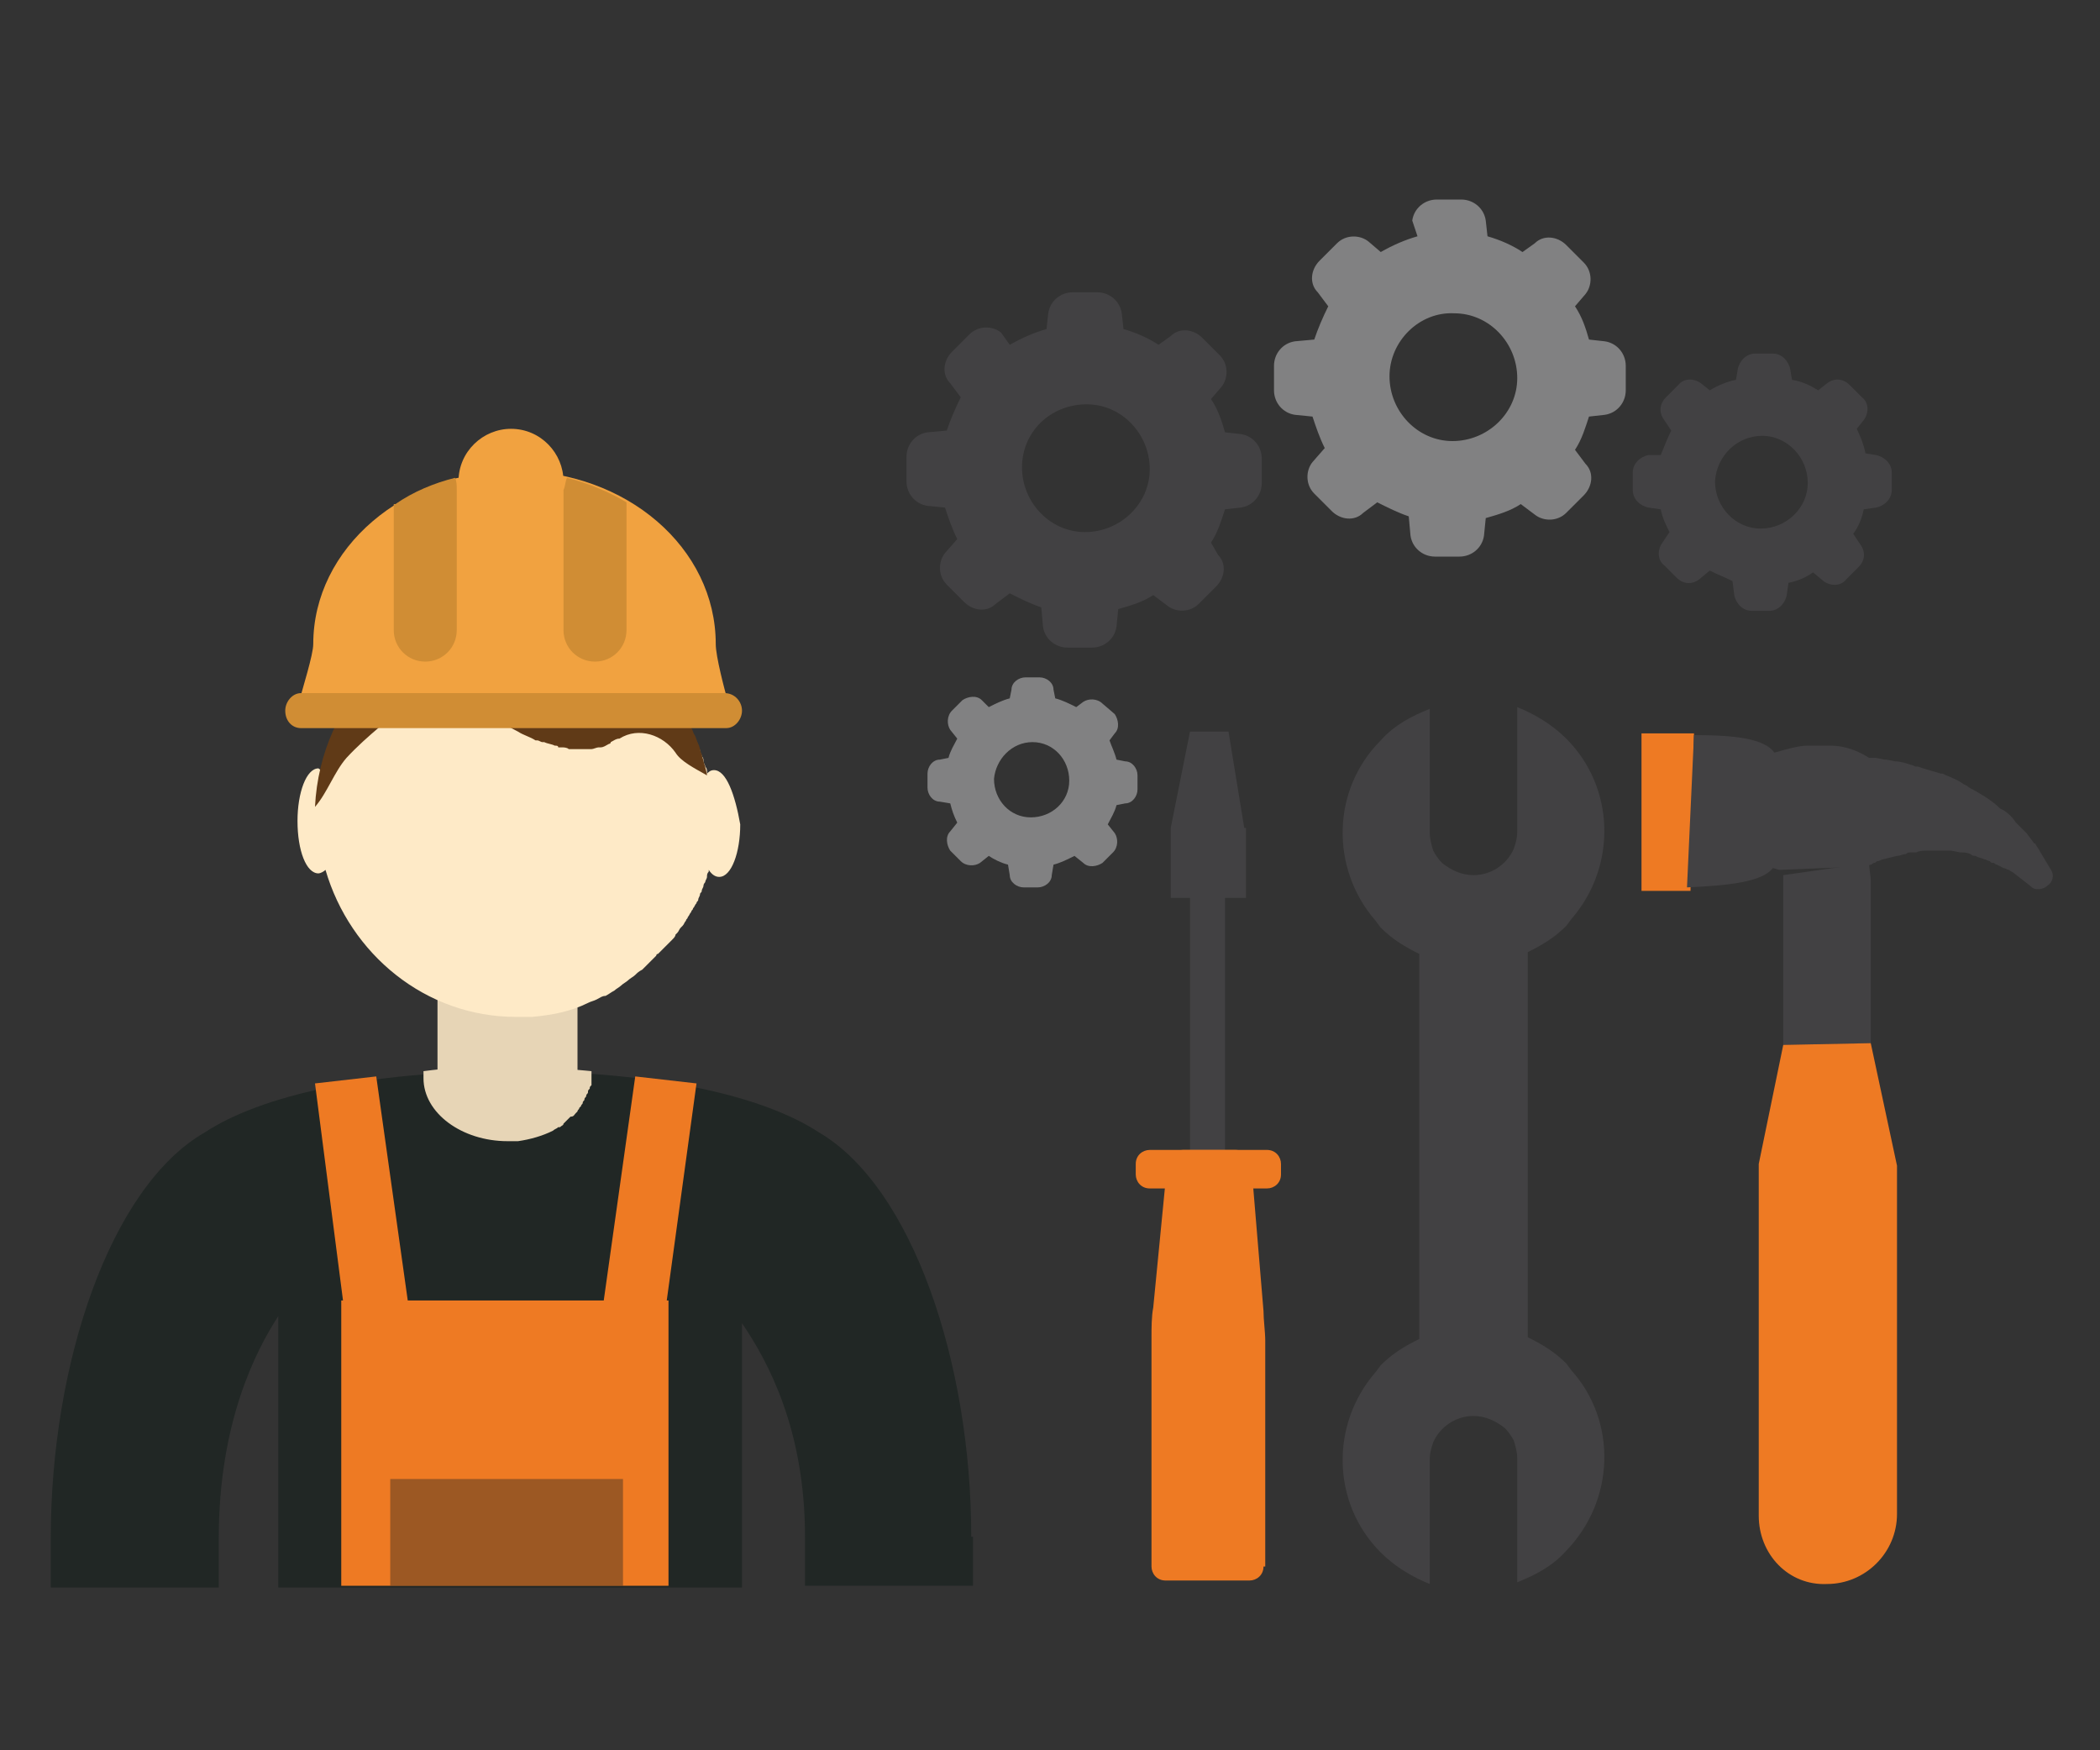 <?xml version="1.0" encoding="utf-8"?>
<!-- Generator: Adobe Illustrator 18.1.1, SVG Export Plug-In . SVG Version: 6.00 Build 0)  -->
<svg version="1.1" id="Layer_1" xmlns="http://www.w3.org/2000/svg" xmlns:xlink="http://www.w3.org/1999/xlink" x="0px" y="0px"
	 viewBox="0 0 120 100" enable-background="new 0 0 120 100" xml:space="preserve">
<rect x="0" y="0" width="120" height="100" fill="#333333" stroke="none"/>
<g>
	<g>
		<rect x="25" y="54" fill-rule="evenodd" clip-rule="evenodd" fill="#E7D5B6" width="8" height="8.2"/>
		<path fill-rule="evenodd" clip-rule="evenodd" fill="#FEEAC7" d="M40.8,44c-0.2,0-0.3,0.1-0.4,0.2c0,0,0-0.1,0-0.1
			c0-0.1,0-0.2-0.1-0.3c0-0.1-0.1-0.2-0.1-0.3c0-0.1,0-0.2-0.1-0.3c0-0.1-0.1-0.2-0.1-0.3c0-0.1-0.1-0.2-0.1-0.2
			c0-0.1-0.1-0.2-0.1-0.3c0-0.1-0.1-0.1-0.1-0.2c0-0.1-0.1-0.2-0.1-0.3c0-0.1-0.1-0.1-0.1-0.2c0-0.1-0.1-0.2-0.2-0.3
			c0-0.1-0.1-0.1-0.1-0.2c-0.1-0.1-0.1-0.2-0.2-0.3c0-0.1-0.1-0.1-0.1-0.2c-0.1-0.1-0.1-0.2-0.2-0.3c0,0-0.1-0.1-0.1-0.1
			c-0.1-0.1-0.1-0.2-0.2-0.3c0,0-0.1-0.1-0.1-0.1c-0.1-0.1-0.2-0.2-0.2-0.3c0,0-0.1-0.1-0.1-0.1C38,39.3,38,39.2,37.9,39
			c0,0-0.1-0.1-0.1-0.1c-0.1-0.1-0.2-0.2-0.3-0.3c0,0,0-0.1-0.1-0.1c-0.1-0.1-0.2-0.2-0.3-0.3c0,0,0,0-0.1-0.1
			c-0.1-0.1-0.2-0.2-0.3-0.3c0,0,0,0-0.1-0.1c-0.1-0.1-0.2-0.2-0.4-0.3c0,0,0,0,0,0c-0.1-0.1-0.3-0.2-0.4-0.3c0,0,0,0,0,0
			c-0.1-0.1-0.3-0.2-0.4-0.3c0,0,0,0,0,0c-0.1-0.1-0.3-0.2-0.4-0.3c0,0,0,0,0,0c-0.1-0.1-0.3-0.2-0.5-0.3c0,0,0,0,0,0
			c-0.2-0.1-0.3-0.2-0.5-0.2c0,0,0,0,0,0c-0.2-0.1-0.3-0.1-0.5-0.2c0,0,0,0,0,0c-1-0.4-2.1-0.7-3.2-0.8c0,0,0,0,0,0
			c-0.2,0-0.4,0-0.6,0c0,0,0,0,0,0c-0.1,0-0.2,0-0.3,0c-5.4,0-9.9,3.9-11,9c-0.1,0-0.2-0.1-0.2-0.1c-0.7,0-1.2,1.4-1.2,3
			c0,1.7,0.5,3,1.2,3c0.1,0,0.3-0.1,0.4-0.2c1.4,4.8,5.7,8.4,10.9,8.4c0.1,0,0.2,0,0.3,0c0,0,0,0,0,0c0.2,0,0.4,0,0.6,0c0,0,0,0,0,0
			c1.1-0.1,2.2-0.3,3.2-0.8c0,0,0,0,0,0c0.2-0.1,0.3-0.1,0.5-0.2c0,0,0,0,0,0c0.2-0.1,0.3-0.2,0.5-0.2c0,0,0,0,0,0
			c0.2-0.1,0.3-0.2,0.5-0.3c0,0,0,0,0,0c0.1-0.1,0.3-0.2,0.4-0.3c0,0,0,0,0,0c0.1-0.1,0.3-0.2,0.4-0.3c0,0,0,0,0,0
			c0.1-0.1,0.3-0.2,0.4-0.3c0,0,0,0,0,0c0.1-0.1,0.2-0.2,0.4-0.3c0,0,0,0,0.1-0.1c0.1-0.1,0.2-0.2,0.3-0.3c0,0,0,0,0.1-0.1
			c0.1-0.1,0.2-0.2,0.3-0.3c0,0,0-0.1,0.1-0.1c0.1-0.1,0.2-0.2,0.3-0.3c0,0,0.1-0.1,0.1-0.1c0.1-0.1,0.2-0.2,0.3-0.3
			c0,0,0.1-0.1,0.1-0.1c0.1-0.1,0.2-0.2,0.2-0.3c0,0,0.1-0.1,0.1-0.1c0.1-0.1,0.1-0.2,0.2-0.3c0,0,0.1-0.1,0.1-0.1
			c0.1-0.1,0.1-0.2,0.2-0.3c0-0.1,0.1-0.1,0.1-0.2c0.1-0.1,0.1-0.2,0.2-0.3c0-0.1,0.1-0.1,0.1-0.2c0.1-0.1,0.1-0.2,0.2-0.3
			c0-0.1,0.1-0.1,0.1-0.2c0-0.1,0.1-0.2,0.1-0.3c0-0.1,0.1-0.1,0.1-0.2c0-0.1,0.1-0.2,0.1-0.3c0-0.1,0.1-0.2,0.1-0.2
			c0-0.1,0.1-0.2,0.1-0.3c0-0.1,0-0.2,0.1-0.3c0,0,0-0.1,0-0.1c0.2,0.3,0.4,0.4,0.6,0.4c0.7,0,1.2-1.4,1.2-3
			C42,45.4,41.5,44,40.8,44z"/>
		<path fill-rule="evenodd" clip-rule="evenodd" fill="#212725" d="M55.5,87.8c0-10-3.4-20-8.7-23.1c-3.2-2.1-9.3-3.5-17.6-3.5
			c-8.2,0-14.3,1.4-17.5,3.5c-5.4,3.1-8.8,13.2-8.8,23.2v2.8h9.6v-2.8c0-6.6,2.1-10.7,3.4-12.7v15.5h26.5V75.6
			c1.5,2.2,3.6,6.1,3.6,12.2v2.8h9.6V87.8z"/>
		<path fill-rule="evenodd" clip-rule="evenodd" fill="#603A17" d="M40.2,43.5c0-0.1-0.1-0.3-0.1-0.4c-0.1-0.2-0.1-0.4-0.2-0.6
			c-0.1-0.2-0.1-0.3-0.2-0.5c-0.1-0.1-0.1-0.3-0.2-0.4c-0.1-0.2-0.2-0.4-0.3-0.5c-0.1-0.1-0.1-0.2-0.2-0.3c-0.1-0.2-0.2-0.4-0.4-0.6
			c-0.1-0.1-0.1-0.2-0.2-0.2c-0.1-0.2-0.3-0.4-0.4-0.6c0-0.1-0.1-0.1-0.1-0.2c-0.2-0.2-0.4-0.4-0.5-0.6c0,0-0.1-0.1-0.1-0.1
			c-0.2-0.2-0.4-0.4-0.6-0.6c0,0,0,0-0.1-0.1c-0.2-0.2-0.5-0.4-0.7-0.6c0,0,0,0,0,0c-1.9-1.4-4.1-2.2-6.6-2.2
			c-6.1,0-11,4.9-11.3,11.1c0.7-0.8,1.1-2,1.8-2.8c1.2-1.3,2.6-2.3,3.9-3.5c0.9-0.8,2.4-1,3.3,0c0.7,0.8,1.6,1.5,2.6,2l0,0
			c0,0,0,0,0,0c0.3,0.2,0.7,0.3,1,0.5c0,0,0.1,0,0.1,0c0.1,0,0.2,0.1,0.3,0.1c0,0,0,0,0.1,0c0.2,0.1,0.4,0.1,0.6,0.2
			c0.1,0,0.2,0,0.2,0.1c0.1,0,0.2,0,0.2,0c0.1,0,0.3,0,0.4,0.1c0.1,0,0.1,0,0.2,0c0.1,0,0.2,0,0.4,0c0,0,0.1,0,0.1,0
			c0.2,0,0.3,0,0.5,0c0,0,0.1,0,0.1,0c0.1,0,0.3-0.1,0.4-0.1c0,0,0,0,0.1,0c0.2,0,0.3-0.1,0.5-0.2c0,0,0.1,0,0.1-0.1
			c0.2-0.1,0.3-0.2,0.5-0.2c1.1-0.7,2.5-0.2,3.2,0.8c0.3,0.5,1.1,0.9,1.8,1.3C40.4,44.2,40.3,43.8,40.2,43.5z"/>
		<polygon fill="#EE7A23" points="39.8,61.9 36.3,61.5 34.5,74.3 29.7,74.3 23.3,74.3 21.5,61.5 18,61.9 19.6,74.3 19.5,74.3 
			19.5,90.6 29.7,90.6 38.2,90.6 38.2,74.3 38.1,74.3 		"/>
		<rect x="22.3" y="84.5" opacity="0.4" fill="#212725" width="13.3" height="6.1"/>
		<path fill="#E7D5B6" d="M32.9,63.6c0,0,0.1-0.1,0.1-0.1c0-0.1,0.1-0.1,0.1-0.2c0,0,0.1-0.1,0.1-0.1c0-0.1,0.1-0.1,0.1-0.2
			c0-0.1,0.1-0.1,0.1-0.2c0-0.1,0.1-0.1,0.1-0.2c0-0.1,0.1-0.1,0.1-0.2c0-0.1,0-0.1,0.1-0.2c0-0.1,0-0.1,0.1-0.2c0,0,0-0.1,0-0.1
			c0-0.1,0-0.2,0-0.2c0,0,0-0.1,0-0.1c0-0.1,0-0.3,0-0.4c0,0-1.9-0.2-4.3-0.3c-2.4-0.1-5.3,0.3-5.3,0.3c0,0.1,0,0.3,0,0.4
			c0,2,2.2,3.6,4.8,3.6c0.2,0,0.4,0,0.6,0l0,0c0,0,0,0,0,0c0.7-0.1,1.4-0.3,2-0.6c0,0,0,0,0,0c0.1-0.1,0.2-0.1,0.3-0.2
			c0,0,0.1,0,0.1,0c0.1-0.1,0.2-0.1,0.2-0.2c0,0,0.1-0.1,0.1-0.1c0.1-0.1,0.1-0.1,0.2-0.2c0,0,0.1-0.1,0.1-0.1
			C32.8,63.8,32.8,63.7,32.9,63.6z"/>
		<g>
			<g>
				<path fill-rule="evenodd" clip-rule="evenodd" fill="#F1A240" d="M41.7,40.4c0-0.1,0-0.2-0.1-0.3c-0.2-0.7-0.7-2.6-0.7-3.3
					c0-5.5-5.1-9.9-11.5-9.9c-6.3,0-11.5,4.4-11.5,9.9c0,0.6-0.6,2.5-0.9,3.6H41.7z"/>
				<path fill-rule="evenodd" clip-rule="evenodd" fill="#F1A240" d="M29.2,30.5c1.6,0,3-1.3,3-3c0-1.6-1.3-3-3-3c-1.6,0-3,1.3-3,3
					C26.3,29.2,27.6,30.5,29.2,30.5z"/>
				<g>
					<g>
						<g>
							<path fill-rule="evenodd" clip-rule="evenodd" fill="#D08D34" d="M22.6,28.8c1-0.7,2.2-1.2,3.4-1.5c0.1,0.2,0.1,0.4,0.1,0.7
								v8c0,1-0.8,1.8-1.8,1.8l0,0c-1,0-1.8-0.8-1.8-1.8V28.8z"/>
						</g>
						<g>
							<path fill-rule="evenodd" clip-rule="evenodd" fill="#D08D34" d="M32.4,27.3c1.2,0.3,2.4,0.8,3.4,1.4V36c0,1-0.8,1.8-1.8,1.8
								l0,0c-1,0-1.8-0.8-1.8-1.8v-8C32.3,27.8,32.3,27.5,32.4,27.3z"/>
						</g>
					</g>
				</g>
			</g>
			<path fill-rule="evenodd" clip-rule="evenodd" fill="#D08D34" d="M42.4,40.6c0,0.5-0.4,1-0.9,1H17.2c-0.5,0-0.9-0.4-0.9-1l0,0
				c0-0.5,0.4-1,0.9-1h24.2C42,39.6,42.4,40.1,42.4,40.6L42.4,40.6z"/>
		</g>
		<path fill="#E7D5B6" d="M29.6,61.1"/>
	</g>
	<g>
		<g>
			<path fill="#EE7A23" d="M93.8,50.9l0-9c1.1,0,2.1,0,3,0l-0.2,9C95.6,50.9,94.7,50.9,93.8,50.9z"/>
			<path fill="#424143" d="M96.8,42c2.4,0,4,0.2,4.6,1c0.7-0.2,1.4-0.4,1.9-0.4l1.3,0c0.8,0,1.6,0.3,2.2,0.7c0.1,0,0.3,0,0.4,0
				l0.5,0.1c0,0,0.1,0,0.1,0l0.5,0.1c0.3,0,0.6,0.1,0.9,0.2c0.1,0,0.2,0.1,0.3,0.1c0,0,0,0,0.1,0l0.3,0.1c0.3,0.1,0.7,0.2,1,0.3
				l0.1,0c0.4,0.2,0.8,0.3,1.2,0.6l0.2,0.1c0.1,0.1,0.3,0.2,0.5,0.3l0.5,0.3c0.3,0.2,0.6,0.4,0.9,0.7l0.2,0.1
				c0.3,0.2,0.5,0.4,0.7,0.7c0.1,0.1,0.1,0.1,0.2,0.2c0,0,0.1,0.1,0.1,0.1c0.1,0.1,0.2,0.2,0.3,0.3l0.3,0.4c0.1,0.1,0.1,0.2,0.2,0.2
				c0.1,0.2,0.2,0.3,0.3,0.5l0.6,1c0.2,0.3,0.1,0.7-0.2,0.9c-0.1,0.1-0.3,0.2-0.5,0.2c-0.2,0-0.3,0-0.5-0.2l-0.9-0.7
				c-0.1-0.1-0.2-0.1-0.3-0.2c-0.1,0-0.2-0.1-0.3-0.1l-0.4-0.2c-0.1,0-0.1-0.1-0.2-0.1c-0.1,0-0.1,0-0.2-0.1c-0.1,0-0.2-0.1-0.3-0.1
				c-0.2-0.1-0.4-0.1-0.5-0.2c-0.1,0-0.2,0-0.3-0.1c-0.2-0.1-0.4-0.1-0.6-0.1c0,0,0,0,0,0l-0.5-0.1c-0.1,0-0.2,0-0.3,0
				c-0.1,0-0.1,0-0.2,0c-0.3,0-0.5,0-0.8,0l-0.1,0c-0.2,0-0.4,0-0.6,0.1c-0.1,0-0.2,0-0.3,0c-0.1,0-0.2,0-0.3,0.1
				c-0.2,0-0.3,0.1-0.5,0.1l-0.4,0.1l-0.4,0.1c-0.1,0-0.2,0.1-0.3,0.1c-0.1,0-0.1,0.1-0.2,0.1c-0.1,0-0.1,0.1-0.2,0.1
				c-0.1,0-0.1,0.1-0.2,0.1l-0.1,0c0,0,0,0,0,0l-4.9,0.2c-0.1,0-0.3-0.1-0.4-0.1c-0.6,0.8-2.6,1-4.9,1.1L96.8,42z"/>
			<path fill="#424143" d="M101.9,50.3c0-0.1,0-0.2,0-0.3c0,0,0,0,0,0l4.9-0.7c0,0.2,0.1,0.8,0.1,1l0,9.3l0,0l-5,0.1L101.9,50.3z"/>
			<path fill="#EE7A23" d="M100.5,86.6l0-19.6c0-0.2,0-0.4,0-0.5l1.4-6.8l0,0l5-0.1l1.5,7c0,0.1,0,0.2,0,0.3l0,19.6c0,2.2-1.8,4-4,4
				C102.2,90.6,100.5,88.8,100.5,86.6z"/>
		</g>
		<path fill="#424143" d="M53,24.7c-0.7,0.1-1.2,0.7-1.2,1.4l0,1.4c0,0.7,0.5,1.3,1.2,1.4l1,0.1c0.2,0.6,0.4,1.2,0.7,1.8l-0.7,0.8
			c-0.4,0.5-0.4,1.3,0.1,1.8l1,1c0.5,0.5,1.3,0.6,1.8,0.1l0.8-0.6c0.6,0.3,1.2,0.6,1.8,0.8l0.1,1.1c0.1,0.7,0.7,1.2,1.4,1.2l1.4,0
			c0.7,0,1.3-0.5,1.4-1.2l0.1-1c0.7-0.2,1.4-0.4,2-0.8l0.8,0.6c0.5,0.4,1.3,0.4,1.8-0.1l1-1c0.5-0.5,0.6-1.3,0.1-1.8L69.2,31
			c0.4-0.6,0.6-1.3,0.8-1.9l0.9-0.1c0.7-0.1,1.2-0.7,1.2-1.4l0-1.4c0-0.7-0.5-1.3-1.2-1.4l-0.9-0.1c-0.2-0.7-0.4-1.3-0.8-1.9
			l0.6-0.7c0.4-0.5,0.4-1.3-0.1-1.8l-1-1c-0.5-0.5-1.3-0.6-1.8-0.1l-0.7,0.5c-0.6-0.4-1.3-0.7-2-0.9l-0.1-0.9
			c-0.1-0.7-0.7-1.2-1.4-1.2l-1.4,0c-0.7,0-1.3,0.5-1.4,1.2l-0.1,0.9c-0.7,0.2-1.4,0.5-2.1,0.9L57.2,19c-0.5-0.4-1.3-0.4-1.8,0.1
			l-1,1c-0.5,0.5-0.6,1.3-0.1,1.8l0.6,0.8c-0.3,0.6-0.6,1.3-0.8,1.9L53,24.7z M62.1,23.1c2,0,3.6,1.7,3.6,3.7c0,2-1.7,3.6-3.7,3.6
			c-2,0-3.6-1.7-3.6-3.7C58.4,24.7,60,23.1,62.1,23.1z"/>
		<path fill="#818182" d="M53.7,43.4c-0.4,0-0.7,0.4-0.7,0.8l0,0.8c0,0.4,0.3,0.8,0.7,0.8l0.6,0.1c0.1,0.4,0.2,0.7,0.4,1.1l-0.4,0.5
			c-0.3,0.3-0.2,0.8,0,1.1l0.6,0.6c0.3,0.3,0.8,0.3,1.1,0.1l0.5-0.4c0.3,0.2,0.7,0.4,1.1,0.5l0.1,0.6c0,0.4,0.4,0.7,0.8,0.7l0.8,0
			c0.4,0,0.8-0.3,0.8-0.7l0.1-0.6c0.4-0.1,0.8-0.3,1.2-0.5l0.5,0.4c0.3,0.3,0.8,0.2,1.1,0l0.6-0.6c0.3-0.3,0.3-0.8,0.1-1.1l-0.4-0.5
			c0.2-0.4,0.4-0.7,0.5-1.1l0.5-0.1c0.4,0,0.7-0.4,0.7-0.8l0-0.8c0-0.4-0.3-0.8-0.7-0.8l-0.5-0.1c-0.1-0.4-0.3-0.8-0.4-1.1l0.3-0.4
			c0.3-0.3,0.2-0.8,0-1.1L63,40.2c-0.3-0.3-0.8-0.3-1.1-0.1l-0.4,0.3c-0.4-0.2-0.8-0.4-1.2-0.5l-0.1-0.5c0-0.4-0.4-0.7-0.8-0.7
			l-0.8,0c-0.4,0-0.8,0.3-0.8,0.7l-0.1,0.5c-0.4,0.1-0.8,0.3-1.2,0.5L56.1,40c-0.3-0.3-0.8-0.2-1.1,0l-0.6,0.6
			c-0.3,0.3-0.3,0.8-0.1,1.1l0.4,0.5c-0.2,0.4-0.4,0.7-0.5,1.1L53.7,43.4z M59,42.4c1.2,0,2.1,1,2.1,2.2c0,1.2-1,2.1-2.2,2.1
			c-1.2,0-2.1-1-2.1-2.2C56.9,43.4,57.8,42.4,59,42.4z"/>
		<path fill="#818182" d="M74,19.5c-0.7,0.1-1.2,0.7-1.2,1.4l0,1.4c0,0.7,0.5,1.3,1.2,1.4l1,0.1c0.2,0.6,0.4,1.2,0.7,1.8l-0.7,0.8
			c-0.4,0.5-0.4,1.3,0.1,1.8l1,1c0.5,0.5,1.3,0.6,1.8,0.1l0.8-0.6c0.6,0.3,1.2,0.6,1.8,0.8l0.1,1.1c0.1,0.7,0.7,1.2,1.4,1.2l1.4,0
			c0.7,0,1.3-0.5,1.4-1.2l0.1-1c0.7-0.2,1.4-0.4,2-0.8l0.8,0.6c0.5,0.4,1.3,0.4,1.8-0.1l1-1c0.5-0.5,0.6-1.3,0.1-1.8l-0.6-0.8
			c0.4-0.6,0.6-1.3,0.8-1.9l0.9-0.1c0.7-0.1,1.2-0.7,1.2-1.4l0-1.4c0-0.7-0.5-1.3-1.2-1.4l-0.9-0.1c-0.2-0.7-0.4-1.3-0.8-1.9
			l0.6-0.7c0.4-0.5,0.4-1.3-0.1-1.8l-1-1c-0.5-0.5-1.3-0.6-1.8-0.1l-0.7,0.5c-0.6-0.4-1.3-0.7-2-0.9l-0.1-0.9
			c-0.1-0.7-0.7-1.2-1.4-1.2l-1.4,0c-0.7,0-1.3,0.5-1.4,1.2L81,13.5c-0.7,0.2-1.4,0.5-2.1,0.9l-0.7-0.6c-0.5-0.4-1.3-0.4-1.8,0.1
			l-1,1c-0.5,0.5-0.6,1.3-0.1,1.8l0.6,0.8c-0.3,0.6-0.6,1.3-0.8,1.9L74,19.5z M83.1,17.9c2,0,3.6,1.7,3.6,3.7c0,2-1.7,3.6-3.7,3.6
			c-2,0-3.6-1.7-3.6-3.7C79.4,19.5,81.1,17.8,83.1,17.9z"/>
		<path fill="#424143" d="M94.2,26c-0.5,0.1-0.9,0.5-0.9,1l0,1c0,0.5,0.4,0.9,0.9,1l0.7,0.1c0.1,0.5,0.3,0.9,0.5,1.3L95,31
			c-0.3,0.4-0.3,1,0.1,1.3l0.7,0.7c0.4,0.4,0.9,0.4,1.3,0.1l0.6-0.5c0.4,0.2,0.9,0.4,1.3,0.6l0.1,0.8c0.1,0.5,0.5,0.9,1,0.9l1,0
			c0.5,0,0.9-0.4,1-0.9l0.1-0.7c0.5-0.1,1-0.3,1.4-0.6l0.6,0.5c0.4,0.3,1,0.3,1.3-0.1l0.7-0.7c0.4-0.4,0.4-0.9,0.1-1.3l-0.4-0.6
			c0.3-0.4,0.5-0.9,0.6-1.4l0.7-0.1c0.5-0.1,0.9-0.5,0.9-1l0-1c0-0.5-0.4-0.9-0.9-1l-0.6-0.1c-0.1-0.5-0.3-1-0.5-1.4l0.4-0.5
			c0.3-0.4,0.3-1-0.1-1.3l-0.7-0.7c-0.4-0.4-0.9-0.4-1.3-0.1l-0.5,0.4c-0.5-0.3-0.9-0.5-1.5-0.6l-0.1-0.6c-0.1-0.5-0.5-0.9-1-0.9
			l-1,0c-0.5,0-0.9,0.4-1,0.9l-0.1,0.6c-0.5,0.1-1,0.3-1.5,0.6l-0.5-0.4c-0.4-0.3-1-0.3-1.3,0.1l-0.7,0.7c-0.4,0.4-0.4,0.9-0.1,1.3
			l0.4,0.6c-0.2,0.4-0.4,0.9-0.6,1.4L94.2,26z M100.7,24.9c1.4,0,2.6,1.2,2.6,2.7c0,1.4-1.2,2.6-2.7,2.6c-1.4,0-2.6-1.2-2.6-2.7
			C98.1,26,99.3,24.9,100.7,24.9z"/>
		<g>
			<path fill="#424143" d="M89.8,78.3l-0.3-0.4c-0.7-0.7-1.4-1.1-2.2-1.5l0-22c0.8-0.4,1.5-0.8,2.2-1.5l0.3-0.4
				c2.6-3,2.5-7.5-0.3-10.3c-0.8-0.8-1.8-1.4-2.8-1.8v7.1c0,0.4-0.1,0.7-0.2,1c-0.4,0.9-1.3,1.5-2.3,1.5c-0.7,0-1.3-0.3-1.8-0.7
				c-0.2-0.2-0.4-0.5-0.5-0.7c-0.1-0.3-0.2-0.7-0.2-1l0-7.1c-1,0.4-2,0.9-2.8,1.8c-2.8,2.8-2.9,7.3-0.3,10.3l0.3,0.4
				c0.7,0.7,1.4,1.1,2.2,1.5v22c-0.8,0.4-1.5,0.8-2.2,1.5l-0.3,0.4c-2.6,3-2.5,7.5,0.3,10.3c0.8,0.8,1.8,1.4,2.8,1.8v-7.1
				c0-0.4,0.1-0.7,0.2-1c0.4-0.9,1.3-1.5,2.3-1.5c0.7,0,1.3,0.3,1.8,0.7c0.2,0.2,0.4,0.5,0.5,0.7c0.1,0.3,0.2,0.7,0.2,1l0,7.1
				c1-0.4,2-0.9,2.8-1.8C92.3,85.7,92.4,81.2,89.8,78.3z"/>
		</g>
		<g>
			<rect x="68" y="50.9" fill="#424143" width="2" height="20"/>
			<polygon fill="#424143" points="71.1,47.3 70.2,41.8 68,41.8 66.9,47.3 66.9,47.3 66.9,51.3 71.2,51.3 71.2,47.3 			"/>
			<path fill="#EE7A23" d="M72.2,89.5c0,0.5-0.4,0.8-0.8,0.8h-4.8c-0.5,0-0.8-0.4-0.8-0.8V76.4c0-0.5,0-1.2,0.1-1.7l0.8-8.2
				c0-0.5,0.5-0.8,0.9-0.8h3c0.5,0,0.9,0.4,0.9,0.8l0.7,8.4c0,0.5,0.1,1.2,0.1,1.7V89.5z"/>
			<path fill="#EE7A23" d="M73.2,67.1c0,0.5-0.4,0.8-0.8,0.8h-6.7c-0.5,0-0.8-0.4-0.8-0.8v-0.6c0-0.5,0.4-0.8,0.8-0.8h6.7
				c0.5,0,0.8,0.4,0.8,0.8V67.1z"/>
		</g>
	</g>
</g>
</svg>
